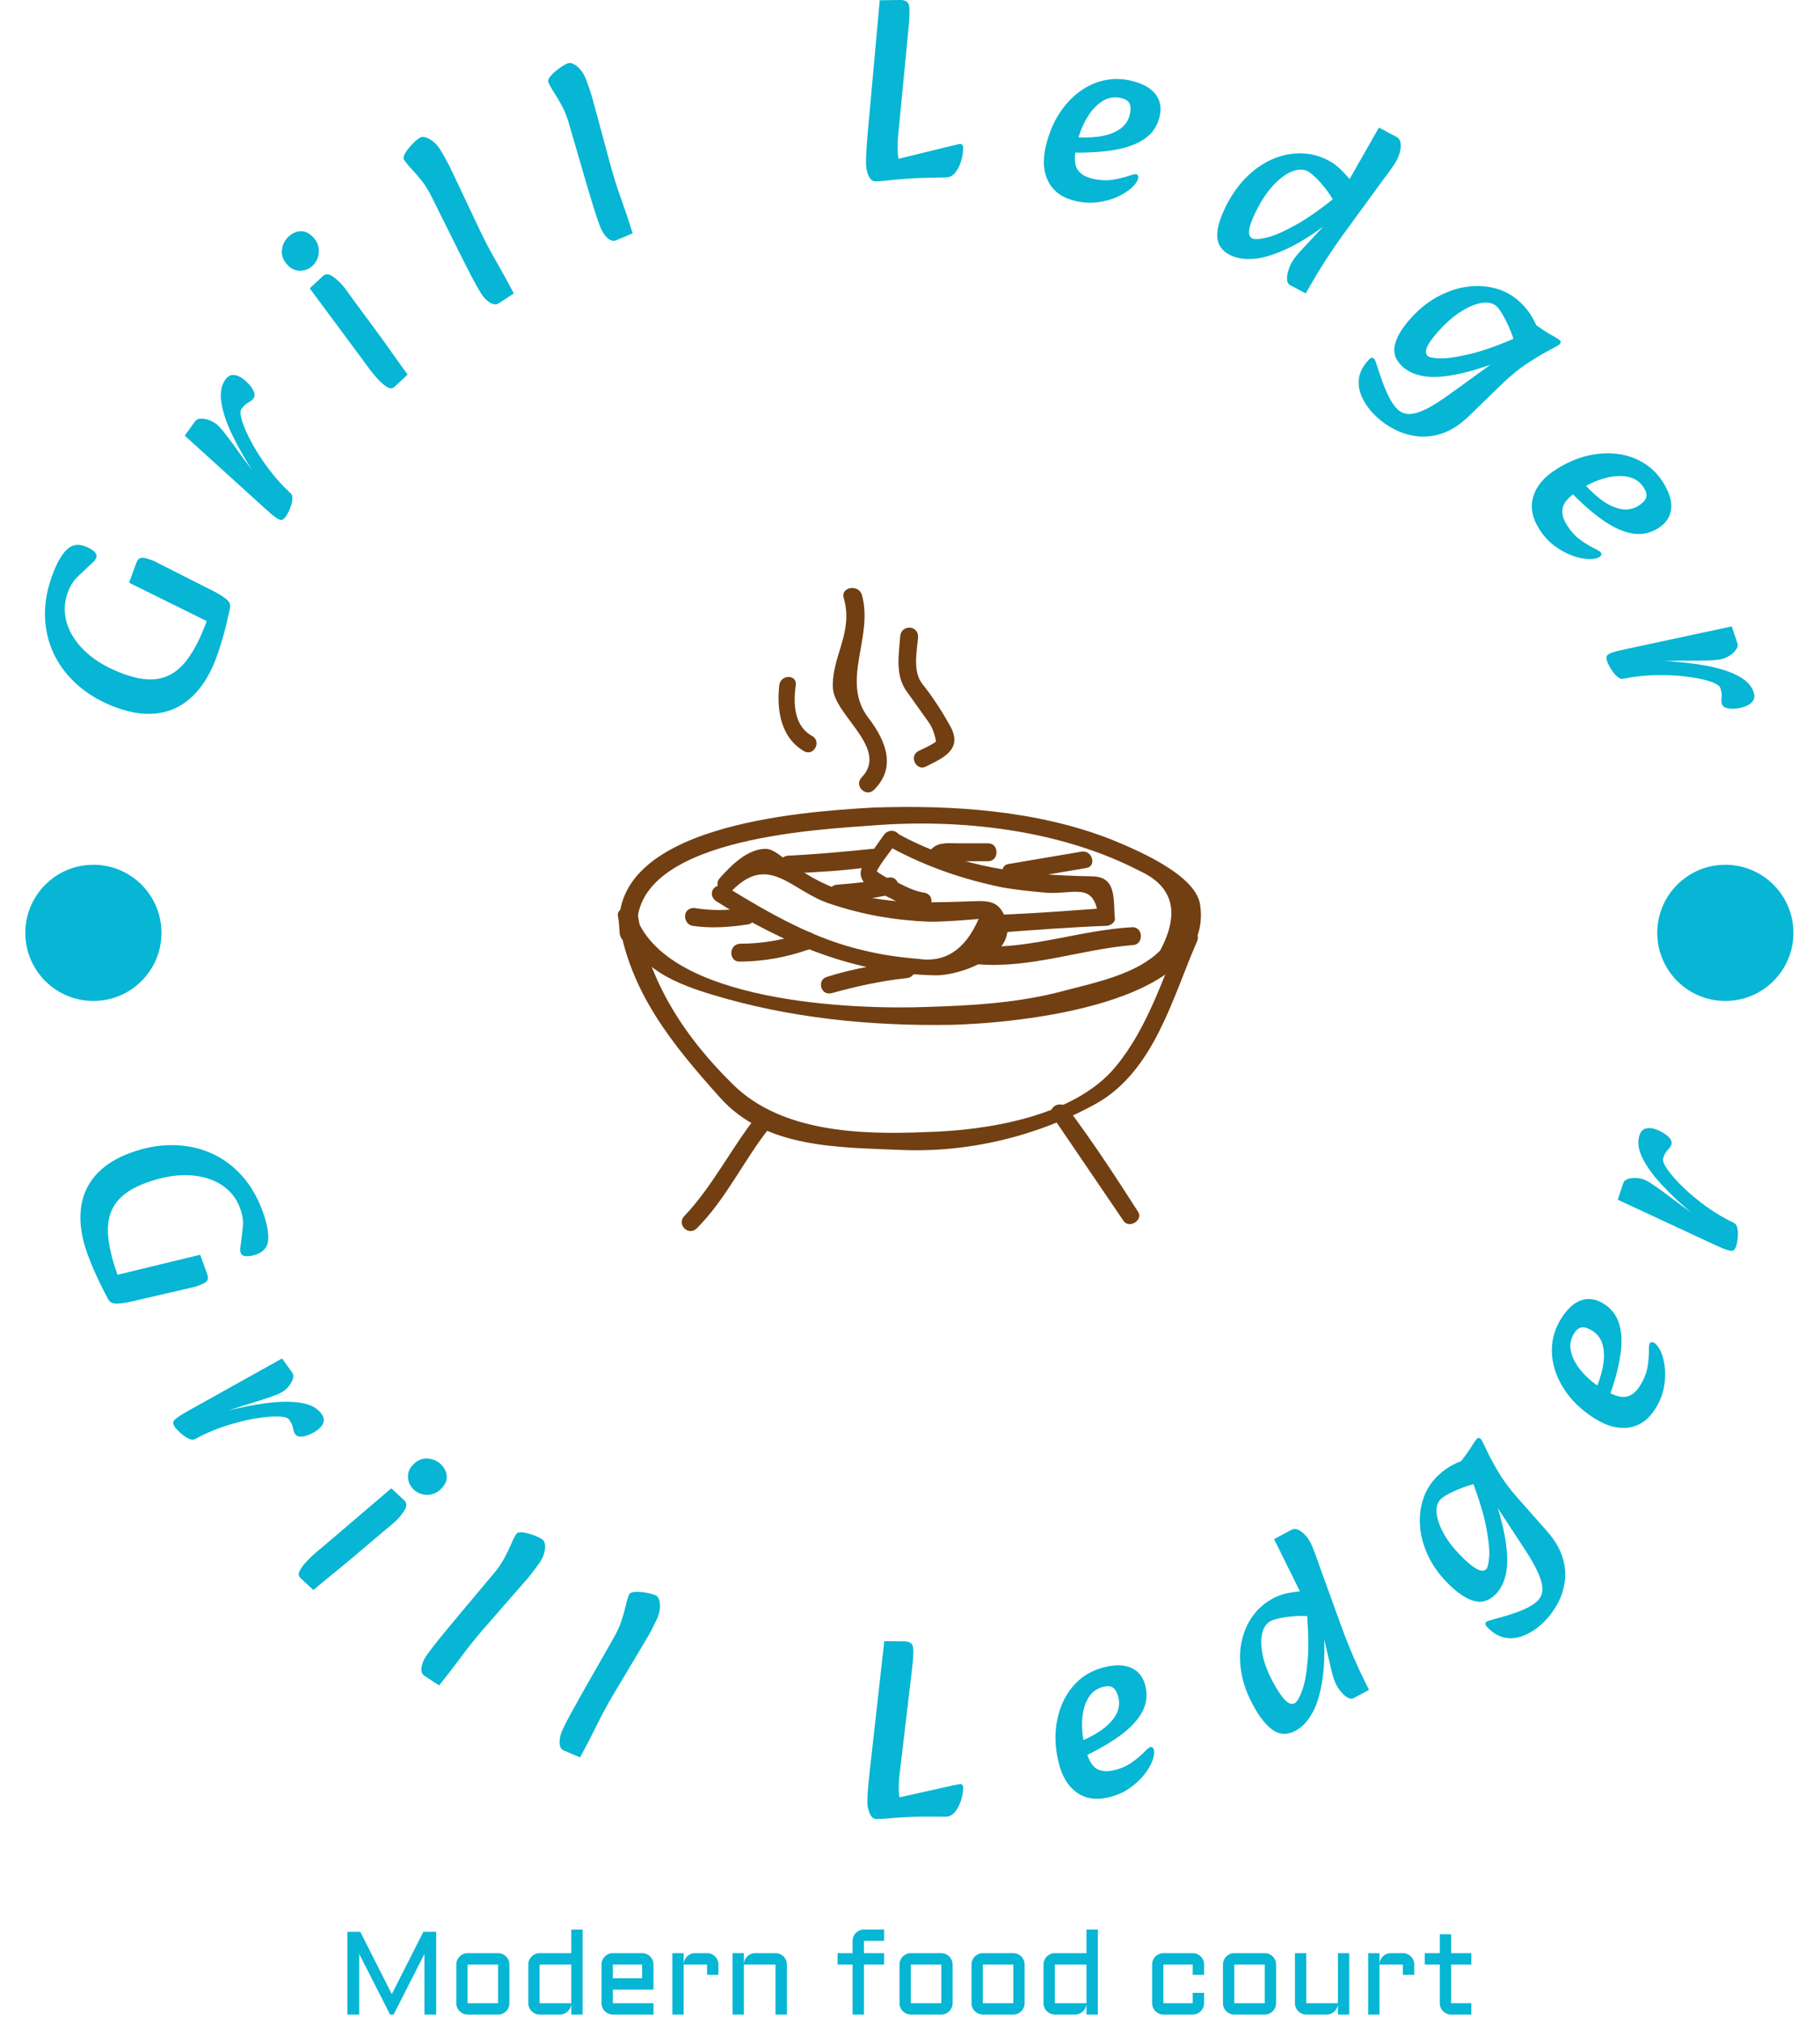 <svg xmlns="http://www.w3.org/2000/svg" version="1.1" xmlns:xlink="http://www.w3.org/1999/xlink" xmlns:svgjs="http://svgjs.dev/svgjs" width="1500" height="1666" viewBox="0 0 1500 1666"><g transform="matrix(1,0,0,1,-0.526,-2.965)"><svg viewBox="0 0 253 281" data-background-color="#ffffff" preserveAspectRatio="xMidYMid meet" height="1666" width="1500" xmlns="http://www.w3.org/2000/svg" xmlns:xlink="http://www.w3.org/1999/xlink"><g id="tight-bounds" transform="matrix(1,0,0,1,0.089,0.5)"><svg viewBox="0 0 252.822 280" height="280" width="252.822"><g><svg viewBox="0 0 278.27 308.183" height="280" width="252.822"><g><svg viewBox="0 0 278.27 308.183" height="308.183" width="278.27"><g id="textblocktransform"><svg viewBox="0 0 278.27 308.183" height="308.183" width="278.27" id="textblock"><g><svg viewBox="0 0 278.27 278.27" height="278.27" width="278.27"><g transform="matrix(1,0,0,1,94.524,89.943)"><svg viewBox="0 0 89.222 98.383" height="98.383" width="89.222"><g id="icon-0"><svg xmlns="http://www.w3.org/2000/svg" xmlns:xlink="http://www.w3.org/1999/xlink" version="1.1" x="0" y="0" viewBox="2.755 0.629 42.414 46.768" enable-background="new 0 0 48 48" xml:space="preserve" height="98.383" width="89.222" class="icon-jxe-0" data-fill-palette-color="accent" id="jxe-0"><g fill="#713f12" data-fill-palette-color="accent"><g fill="#713f12" data-fill-palette-color="accent"><g fill="#713f12" data-fill-palette-color="accent"><path fill="#713f12" d="M4.2 25.8C3.3 18.8 17.4 18.2 21.3 17.9 27.7 17.4 34.9 18.2 40.7 21.2 43.1 22.3 43.7 24.2 42.2 27 40.5 28.7 37.6 29.3 35.3 29.9 32 30.8 28.6 31 25.2 31.1 19.9 31.3 6.1 30.8 4 24.3 3.8 23.5 2.5 23.9 2.8 24.6 3.9 28 6.3 29.2 9.6 30.2 15.2 31.9 21.1 32.5 27 32.4 31.5 32.3 46.3 31 45.1 23.6 44.7 21.4 40.3 19.6 38.6 18.9 33.2 16.8 27.1 16.4 21.3 16.6 16 16.9 1.9 17.9 2.9 25.8 3 26.6 4.3 26.6 4.2 25.8" data-fill-palette-color="accent"></path></g></g><g fill="#713f12" data-fill-palette-color="accent"><g fill="#713f12" data-fill-palette-color="accent"><path fill="#713f12" d="M2.8 24.7C3.6 30 6.7 33.8 10.2 37.7 13.5 41.4 18.8 41.3 23.4 41.5 28.3 41.7 33.3 40.5 37.6 38.1 41.8 35.7 43.1 30.4 44.9 26.3 45.2 25.6 44.1 24.9 43.8 25.7 42.4 29 41.3 32.6 39 35.4 36 39.1 29.5 40.1 25.1 40.2 20.4 40.4 14.7 40.2 11.2 36.8S4.9 29.2 4.2 24.3C3.9 23.5 2.7 23.9 2.8 24.7" data-fill-palette-color="accent"></path></g></g><g fill="#713f12" data-fill-palette-color="accent"><g fill="#713f12" data-fill-palette-color="accent"><path fill="#713f12" d="M34.4 39.1L39.5 46.6C39.9 47.3 41 46.6 40.6 46 39 43.5 37.3 40.9 35.5 38.5 35 37.8 33.9 38.4 34.4 39.1" data-fill-palette-color="accent"></path></g></g><g fill="#713f12" data-fill-palette-color="accent"><g fill="#713f12" data-fill-palette-color="accent"><path fill="#713f12" d="M8.5 47.2C10.6 45.1 11.9 42.3 13.7 40 14.2 39.4 13.3 38.5 12.8 39.1 11 41.4 9.6 44.2 7.6 46.3 7 46.9 7.9 47.8 8.5 47.2" data-fill-palette-color="accent"></path></g></g><g fill="#713f12" data-fill-palette-color="accent"><g fill="#713f12" data-fill-palette-color="accent"><path fill="#713f12" d="M19.2 1.4C19.9 3.9 18.3 5.6 18.4 7.9 18.5 9.9 22.5 12.3 20.5 14.4 19.9 15 20.8 15.9 21.4 15.3 23 13.7 22.3 11.8 21 10.1 18.9 7.4 21.4 4.2 20.5 1.1 20.2 0.3 18.9 0.6 19.2 1.4" data-fill-palette-color="accent"></path></g></g><g fill="#713f12" data-fill-palette-color="accent"><g fill="#713f12" data-fill-palette-color="accent"><path fill="#713f12" d="M23.3 4.1C23.2 5.5 22.9 7 23.8 8.2L25.3 10.3C25.6 10.7 25.8 11.2 25.9 11.8 25.5 12.1 25 12.3 24.6 12.5 23.9 12.9 24.5 14 25.2 13.6 26.4 13 27.8 12.4 27 10.8 26.4 9.7 25.7 8.6 24.9 7.6 24.2 6.7 24.5 5.3 24.6 4.2 24.6 3.3 23.4 3.3 23.3 4.1" data-fill-palette-color="accent"></path></g></g><g fill="#713f12" data-fill-palette-color="accent"><g fill="#713f12" data-fill-palette-color="accent"><path fill="#713f12" d="M14.5 7.7C14.3 9.5 14.6 11.5 16.3 12.5 17 12.9 17.6 11.8 16.9 11.4 15.6 10.7 15.5 9.1 15.7 7.7 15.8 6.9 14.6 6.9 14.5 7.7" data-fill-palette-color="accent"></path></g></g><g fill="#713f12" data-fill-palette-color="accent"><g fill="#713f12" data-fill-palette-color="accent"><path fill="#713f12" d="M9.9 23.4C14.8 26.5 20 28.7 25.9 28.8 27.9 28.8 32.3 27.1 30.8 24.3 30.4 23.5 29.8 23.4 29 23.4 25.7 23.5 22.8 23.7 19.6 22.8 18.1 22.4 16.8 21.7 15.5 20.8 15 20.5 14.2 19.6 13.5 19.6 12.2 19.6 11 20.8 10.2 21.7 9.6 22.3 10.5 23.2 11.1 22.6 13.8 19.9 15.4 22.7 18.2 23.6 20.6 24.4 22.9 24.8 25.4 24.9 26.6 24.9 27.8 24.8 29 24.7 28 27 26.5 27.9 24.6 27.6 23.3 27.5 21.9 27.3 20.7 27 17.1 26.2 13.8 24.3 10.7 22.4 9.8 21.9 9.2 22.9 9.9 23.4" data-fill-palette-color="accent"></path></g></g><g fill="#713f12" data-fill-palette-color="accent"><g fill="#713f12" data-fill-palette-color="accent"><path fill="#713f12" d="M22.1 18.6C21.6 19.3 21.1 20 20.6 20.8 20.3 21.3 20.4 21.7 20.7 22.1 21.2 22.6 22 22.9 22.6 23.2 23.3 23.6 24 23.8 24.8 24S25.9 23 25.1 22.8C24.4 22.7 23.8 22.4 23.2 22.1 22.9 22 21.6 21.4 21.5 21.1 21.5 21.3 21.5 21.4 21.4 21.6 21.8 20.7 22.5 19.9 23 19.2 23.7 18.5 22.6 17.9 22.1 18.6" data-fill-palette-color="accent"></path></g></g><g fill="#713f12" data-fill-palette-color="accent"><g fill="#713f12" data-fill-palette-color="accent"><path fill="#713f12" d="M22.6 19.5C25.2 20.9 27.8 21.8 30.7 22.4 31.8 22.6 32.9 22.7 34 22.8 36 22.9 37.4 22 37.7 24.5L38.3 23.9C35.7 24.1 33 24.3 30.4 24.4 29.6 24.5 29.6 25.7 30.4 25.7 33 25.5 35.7 25.3 38.3 25.2 38.6 25.2 39 24.9 38.9 24.6 38.8 23.1 39 21.6 37.2 21.6 32.1 21.5 27.8 21 23.3 18.6 22.5 18 21.9 19.1 22.6 19.5" data-fill-palette-color="accent"></path></g></g><g fill="#713f12" data-fill-palette-color="accent"><g fill="#713f12" data-fill-palette-color="accent"><path fill="#713f12" d="M18.3 30.1C20.1 29.6 21.9 29.2 23.8 29 24.6 28.9 24.6 27.6 23.8 27.7 21.8 28 19.9 28.3 18 28.9 17.2 29.1 17.5 30.3 18.3 30.1" data-fill-palette-color="accent"></path></g></g><g fill="#713f12" data-fill-palette-color="accent"><g fill="#713f12" data-fill-palette-color="accent"><path fill="#713f12" d="M11.6 27.8C13.3 27.8 15 27.5 16.7 26.9 17.5 26.6 17.1 25.4 16.4 25.7 14.9 26.2 13.3 26.5 11.7 26.5 10.8 26.5 10.8 27.8 11.6 27.8" data-fill-palette-color="accent"></path></g></g><g fill="#713f12" data-fill-palette-color="accent"><g fill="#713f12" data-fill-palette-color="accent"><path fill="#713f12" d="M8.2 25.2C9.5 25.4 10.9 25.3 12.2 25.1 13 25 12.7 23.8 11.9 23.9 10.7 24.1 9.5 24.1 8.3 23.9 7.4 23.9 7.5 25.1 8.2 25.2" data-fill-palette-color="accent"></path></g></g><g fill="#713f12" data-fill-palette-color="accent"><g fill="#713f12" data-fill-palette-color="accent"><path fill="#713f12" d="M29 28C32.8 28.3 36.5 26.9 40.2 26.6 41 26.6 41 25.3 40.2 25.3 36.4 25.5 32.8 26.9 29 26.7 28.2 26.7 28.2 27.9 29 28" data-fill-palette-color="accent"></path></g></g><g fill="#713f12" data-fill-palette-color="accent"><g fill="#713f12" data-fill-palette-color="accent"><path fill="#713f12" d="M18.7 23.4C20 23.4 21.4 23.2 22.7 22.9 23.5 22.7 23.2 21.5 22.4 21.7 21.2 22 20 22.1 18.8 22.2 17.9 22.2 17.9 23.4 18.7 23.4" data-fill-palette-color="accent"></path></g></g><g fill="#713f12" data-fill-palette-color="accent"><g fill="#713f12" data-fill-palette-color="accent"><path fill="#713f12" d="M15.1 21.4C17.2 21.3 19.2 21.2 21.3 20.9 22.1 20.8 22.1 19.6 21.3 19.6 19.3 19.8 17.2 20 15.1 20.1 14.3 20.2 14.3 21.4 15.1 21.4" data-fill-palette-color="accent"></path></g></g><g fill="#713f12" data-fill-palette-color="accent"><g fill="#713f12" data-fill-palette-color="accent"><path fill="#713f12" d="M31.5 21.9C33.3 21.6 35 21.3 36.8 21 37.6 20.9 37.3 19.7 36.5 19.8 34.7 20.1 33 20.4 31.2 20.7 30.4 20.8 30.7 22 31.5 21.9" data-fill-palette-color="accent"></path></g></g><g fill="#713f12" data-fill-palette-color="accent"><g fill="#713f12" data-fill-palette-color="accent"><path fill="#713f12" d="M26.2 20.7C26.6 20.4 27.2 20.5 27.7 20.5H29.7C30.5 20.5 30.5 19.2 29.7 19.2H27.5C26.9 19.2 26.2 19.1 25.7 19.5 24.9 20.1 25.6 21.1 26.2 20.7" data-fill-palette-color="accent"></path></g></g></g></svg></g></svg></g><g id="text-0"><path d="M33.128 100.516v0c-0.893 2.455-2.072 4.409-3.535 5.864-1.457 1.457-3.18 2.354-5.17 2.691-1.981 0.333-4.174 0.062-6.579-0.813v0c-2.211-0.805-4.116-1.887-5.715-3.247-1.605-1.362-2.856-2.928-3.754-4.698-0.896-1.776-1.39-3.703-1.482-5.781-0.095-2.072 0.265-4.225 1.079-6.461v0c0.652-1.793 1.37-3.094 2.153-3.906 0.783-0.811 1.725-1.017 2.824-0.617v0c0.593 0.216 1.068 0.477 1.423 0.784 0.359 0.315 0.477 0.644 0.352 0.987v0c-0.089 0.244-0.254 0.474-0.495 0.69-0.25 0.22-0.522 0.471-0.816 0.753v0c-0.513 0.478-1.061 1-1.642 1.567-0.581 0.567-1.055 1.353-1.42 2.358v0c-0.573 1.574-0.603 3.154-0.092 4.741 0.506 1.584 1.494 3.048 2.965 4.39 1.471 1.342 3.384 2.441 5.738 3.298v0c2.186 0.796 4.053 1.012 5.6 0.648 1.555-0.368 2.893-1.292 4.012-2.773 1.125-1.479 2.144-3.471 3.055-5.976v0l-11.878-5.872 1.07-2.942c0.18-0.493 0.416-0.775 0.711-0.844 0.29-0.078 0.766 0.003 1.428 0.244v0c0.15 0.055 0.297 0.108 0.441 0.16 0.15 0.055 0.295 0.122 0.436 0.201v0l9.074 4.597c0.676 0.359 1.252 0.728 1.73 1.107 0.469 0.383 0.652 0.832 0.55 1.346v0c-0.291 1.401-0.606 2.725-0.948 3.973-0.343 1.254-0.715 2.431-1.115 3.531z" fill="#06b6d4" data-fill-palette-color="primary"></path><path d="M44.466 75.456v0l-5.36-2.691c-1.466-2.252-2.654-4.323-3.561-6.213-0.908-1.89-1.467-3.559-1.679-5.005-0.221-1.445-0.019-2.602 0.607-3.47v0c0.35-0.485 0.754-0.723 1.212-0.712 0.463 0.006 0.929 0.177 1.398 0.515v0c0.421 0.303 0.793 0.645 1.117 1.025 0.324 0.381 0.548 0.751 0.674 1.112 0.125 0.361 0.095 0.67-0.091 0.929v0c-0.167 0.232-0.426 0.438-0.778 0.62-0.357 0.177-0.71 0.508-1.06 0.994v0c-0.229 0.318-0.191 0.96 0.114 1.924 0.309 0.959 0.821 2.09 1.537 3.392 0.718 1.312 1.584 2.635 2.597 3.97 1.014 1.344 2.105 2.548 3.273 3.61zM43.749 78.994v0c-0.202 0.28-0.4 0.453-0.594 0.519-0.193 0.074-0.495-0.029-0.908-0.31-0.412-0.28-1.025-0.795-1.837-1.544v0l-12.143-11.015 1.603-2.225c0.229-0.318 0.667-0.437 1.313-0.357 0.646 0.08 1.266 0.334 1.859 0.761v0c0.28 0.202 0.656 0.591 1.126 1.167 0.466 0.581 0.947 1.21 1.443 1.887 0.49 0.673 0.919 1.272 1.285 1.798v0l2.011 2.701 0.651-1.313 4.908 4.393c0.195 0.173 0.285 0.435 0.27 0.785-0.005 0.348-0.07 0.711-0.194 1.089-0.13 0.373-0.272 0.713-0.427 1.019-0.155 0.306-0.277 0.521-0.366 0.645z" fill="#06b6d4" data-fill-palette-color="primary"></path><path d="M62.365 57.301l-2.005 1.87c-0.326 0.304-0.709 0.312-1.151 0.024-0.442-0.279-0.851-0.62-1.227-1.023v0c-0.639-0.685-1.175-1.327-1.605-1.925-0.431-0.598-0.914-1.257-1.449-1.975v0l-7.542-10.158 2.004-1.87c0.379-0.354 0.822-0.376 1.329-0.067 0.507 0.309 1.009 0.731 1.508 1.265v0c0.254 0.272 0.498 0.572 0.731 0.9 0.238 0.333 0.603 0.841 1.097 1.526v0l3.821 5.176c0.808 1.1 1.475 2.028 1.998 2.785 0.533 0.757 0.993 1.4 1.38 1.931 0.386 0.531 0.756 1.044 1.111 1.541zM47.808 40.665v0c-0.535 0.499-1.169 0.75-1.902 0.753-0.729-0.002-1.37-0.299-1.923-0.892v0c-0.658-0.705-0.942-1.467-0.853-2.287 0.094-0.815 0.437-1.499 1.031-2.052v0c0.554-0.517 1.17-0.787 1.848-0.811 0.678-0.024 1.319 0.288 1.921 0.934v0c0.608 0.651 0.89 1.397 0.847 2.237-0.034 0.841-0.357 1.547-0.969 2.118z" fill="#06b6d4" data-fill-palette-color="primary"></path><path d="M78.612 44.893l-2.295 1.501c-0.389 0.255-0.852 0.216-1.387-0.117-0.533-0.342-0.997-0.837-1.389-1.486v0c-0.462-0.754-0.976-1.681-1.544-2.779-0.562-1.102-1.117-2.192-1.664-3.272v0l-4.142-8.334c-0.516-1.068-1.054-1.963-1.613-2.686-0.569-0.724-1.102-1.344-1.599-1.861-0.491-0.52-0.874-0.989-1.147-1.406v0c-0.156-0.239-0.106-0.574 0.153-1.005 0.26-0.44 0.602-0.882 1.026-1.327 0.426-0.453 0.814-0.795 1.165-1.024v0c0.367-0.24 0.87-0.188 1.508 0.157 0.637 0.354 1.182 0.879 1.638 1.573v0c0.102 0.156 0.36 0.599 0.774 1.329 0.41 0.724 0.842 1.578 1.294 2.561v0l3.891 8.224c0.807 1.72 1.68 3.388 2.619 5.006 0.934 1.621 1.837 3.27 2.712 4.946z" fill="#06b6d4" data-fill-palette-color="primary"></path><path d="M96.801 35.688l-2.524 1.07c-0.428 0.182-0.876 0.061-1.344-0.361-0.464-0.431-0.832-1.001-1.104-1.709v0c-0.321-0.824-0.663-1.827-1.027-3.008-0.358-1.184-0.71-2.356-1.058-3.515v0l-2.599-8.936c-0.319-1.143-0.689-2.119-1.113-2.929-0.432-0.813-0.846-1.518-1.243-2.115-0.391-0.599-0.684-1.128-0.879-1.587v0c-0.112-0.263-0.002-0.584 0.328-0.963 0.334-0.387 0.749-0.762 1.245-1.124 0.5-0.371 0.942-0.638 1.328-0.801v0c0.404-0.171 0.889-0.031 1.457 0.422 0.564 0.461 1.008 1.074 1.332 1.839v0c0.073 0.171 0.248 0.653 0.526 1.444 0.275 0.786 0.549 1.702 0.82 2.75v0l2.372 8.784c0.49 1.835 1.053 3.632 1.691 5.391 0.631 1.761 1.229 3.544 1.792 5.347z" fill="#06b6d4" data-fill-palette-color="primary"></path><path d="M133.982 27.743v0c-0.465 0.005-0.828-0.276-1.087-0.845-0.253-0.575-0.383-1.215-0.391-1.919v0c-0.012-1.017 0.085-2.676 0.29-4.979v0l1.808-19.963 3.13-0.037c0.837-0.01 1.3 0.317 1.388 0.981 0.081 0.664 0.041 1.794-0.119 3.391v0l-1.609 16.63c-0.047 0.552-0.067 1.101-0.06 1.646 0.007 0.552 0.053 1.099 0.139 1.644v0l8.401-2.054c0.285-0.057 0.507-0.106 0.666-0.147 0.152-0.042 0.268-0.063 0.349-0.064v0c0.312-0.004 0.471 0.177 0.475 0.543v0c0.008 0.651-0.094 1.334-0.305 2.047-0.211 0.707-0.51 1.302-0.897 1.786-0.386 0.49-0.869 0.738-1.446 0.745v0l-1.177 0.014c-1.954 0.023-3.552 0.082-4.794 0.176-1.242 0.094-2.228 0.183-2.958 0.264-0.73 0.088-1.331 0.135-1.803 0.141z" fill="#06b6d4" data-fill-palette-color="primary"></path><path d="M164.512 30.735v0c-1.954-0.461-3.318-1.435-4.094-2.923-0.777-1.481-0.911-3.302-0.401-5.462v0c0.426-1.805 1.068-3.398 1.927-4.78 0.865-1.38 1.886-2.522 3.063-3.426 1.183-0.902 2.46-1.512 3.833-1.83 1.379-0.316 2.793-0.304 4.242 0.038v0c1.727 0.408 2.963 1.089 3.707 2.043 0.74 0.946 0.947 2.108 0.622 3.486v0c-0.33 1.397-1.08 2.507-2.251 3.331-1.177 0.822-2.723 1.396-4.637 1.722-1.914 0.327-4.141 0.46-6.682 0.4v0l0.046-2.406c1.446 0.15 2.803 0.146 4.07-0.013 1.272-0.151 2.349-0.504 3.231-1.061 0.883-0.557 1.441-1.333 1.677-2.329v0c0.162-0.686 0.152-1.238-0.029-1.656-0.181-0.418-0.618-0.709-1.31-0.873v0c-1.041-0.246-2.015-0.073-2.92 0.52-0.905 0.592-1.686 1.456-2.343 2.592-0.656 1.129-1.146 2.379-1.469 3.751v0c-0.438 1.857-0.444 3.167-0.016 3.93 0.423 0.755 1.194 1.265 2.313 1.529v0c1.171 0.276 2.236 0.333 3.197 0.171 0.967-0.161 1.815-0.371 2.545-0.629v0c0.238-0.081 0.439-0.139 0.605-0.175 0.174-0.041 0.312-0.049 0.415-0.024v0c0.123 0.029 0.211 0.104 0.264 0.226 0.055 0.115 0.067 0.238 0.037 0.367v0c-0.108 0.459-0.438 0.945-0.99 1.457-0.551 0.512-1.271 0.974-2.16 1.385-0.888 0.405-1.886 0.685-2.995 0.84-1.109 0.155-2.274 0.088-3.497-0.201z" fill="#06b6d4" data-fill-palette-color="primary"></path><path d="M188.108 38.963v0c-1.245-0.66-1.868-1.642-1.868-2.944-0.007-1.305 0.51-2.939 1.55-4.9v0c0.894-1.685 1.953-3.106 3.176-4.262 1.214-1.154 2.523-2.017 3.925-2.59 1.397-0.576 2.811-0.845 4.243-0.807 1.429 0.029 2.802 0.392 4.117 1.09v0c0.81 0.43 1.54 0.99 2.19 1.68 0.658 0.688 1.202 1.323 1.63 1.904v0l-2.908 2.802c-0.401-0.747-0.863-1.451-1.385-2.112-0.516-0.658-1.017-1.217-1.503-1.678-0.476-0.463-0.864-0.775-1.164-0.933v0c-0.669-0.355-1.448-0.362-2.336-0.021-0.894 0.338-1.806 0.979-2.736 1.923-0.93 0.944-1.779 2.141-2.549 3.591v0c-0.71 1.339-1.15 2.407-1.318 3.206-0.174 0.796-0.041 1.31 0.4 1.544v0c0.37 0.196 1.12 0.158 2.251-0.115 1.136-0.27 2.64-0.928 4.512-1.974 1.872-1.046 4.094-2.632 6.667-4.758v0l-0.632 3.616c-2.689 2.117-5.066 3.677-7.133 4.679-2.073 0.999-3.857 1.561-5.353 1.686-1.502 0.121-2.76-0.088-3.776-0.627zM199.784 44.888l-2.422-1.285c-0.258-0.137-0.402-0.398-0.432-0.782-0.029-0.384 0.02-0.81 0.147-1.277 0.124-0.461 0.278-0.864 0.462-1.211v0c0.308-0.581 0.754-1.187 1.338-1.818 0.592-0.634 1.339-1.438 2.239-2.412v0l2.07-2.22-0.415-1.643 2.308-3.436 0.798-0.333 5.101-8.953 2.703 1.435c0.346 0.184 0.549 0.483 0.607 0.898 0.058 0.415 0.033 0.853-0.076 1.314-0.109 0.461-0.262 0.877-0.458 1.246v0c-0.121 0.229-0.27 0.481-0.447 0.757-0.176 0.275-0.432 0.644-0.767 1.105-0.332 0.456-0.798 1.085-1.397 1.888v0l-5.37 7.354c-0.747 1.026-1.485 2.083-2.213 3.171-0.731 1.094-1.413 2.166-2.045 3.216-0.629 1.058-1.206 2.054-1.731 2.986z" fill="#06b6d4" data-fill-palette-color="primary"></path><path d="M210.562 63.717v0c-0.905-0.862-1.599-1.785-2.084-2.771-0.489-0.989-0.678-1.986-0.566-2.99 0.117-1.009 0.626-1.987 1.529-2.935v0c0.303-0.318 0.557-0.378 0.765-0.181v0c0.096 0.092 0.185 0.245 0.265 0.459 0.076 0.219 0.175 0.515 0.296 0.888v0c0.158 0.509 0.386 1.185 0.684 2.029 0.298 0.844 0.652 1.677 1.062 2.498 0.405 0.818 0.846 1.453 1.323 1.908v0c0.298 0.284 0.649 0.49 1.052 0.616 0.398 0.131 0.901 0.133 1.509 0.005 0.608-0.118 1.356-0.416 2.242-0.893 0.882-0.473 1.958-1.169 3.228-2.088v0l8.746-6.334 0.134-1.167 3.488-3.603c1.355 0.997 2.377 1.682 3.068 2.055 0.695 0.369 1.146 0.651 1.353 0.849v0c0.193 0.183 0.179 0.391-0.041 0.621v0c-0.087 0.091-0.583 0.376-1.489 0.854-0.905 0.469-2.013 1.125-3.323 1.971-1.31 0.845-2.64 1.923-3.99 3.235v0l-5.064 4.911c-1.318 1.268-2.642 2.137-3.97 2.607-1.324 0.465-2.62 0.625-3.888 0.482-1.273-0.148-2.447-0.5-3.524-1.057-1.071-0.552-2.006-1.209-2.805-1.969zM214.507 56.005v0c-1.059-1.009-1.406-2.157-1.042-3.445 0.363-1.297 1.283-2.72 2.759-4.269v0c1.247-1.309 2.604-2.334 4.072-3.075 1.467-0.75 2.944-1.212 4.43-1.384 1.481-0.177 2.906-0.064 4.275 0.34 1.368 0.395 2.572 1.087 3.611 2.077v0c0.813 0.775 1.451 1.594 1.915 2.457 0.463 0.854 0.824 1.621 1.085 2.301v0l-3.663 2.198c-0.185-0.828-0.459-1.686-0.824-2.575-0.365-0.889-0.741-1.67-1.129-2.342-0.383-0.677-0.707-1.142-0.971-1.394v0c-0.529-0.504-1.258-0.693-2.186-0.568-0.933 0.121-1.946 0.51-3.039 1.167-1.094 0.657-2.163 1.533-3.209 2.631v0c-1.041 1.092-1.75 2.001-2.127 2.724-0.382 0.719-0.393 1.251-0.031 1.595v0c0.245 0.234 0.909 0.361 1.99 0.381 1.082 0.021 2.632-0.214 4.652-0.705 2.014-0.496 4.549-1.417 7.605-2.766v0l-1.613 3.283c-3.18 1.295-5.855 2.161-8.025 2.6-2.166 0.443-3.926 0.542-5.282 0.297-1.355-0.244-2.439-0.754-3.253-1.528z" fill="#06b6d4" data-fill-palette-color="primary"></path><path d="M235.463 80.864v0c-1.062-1.703-1.344-3.356-0.848-4.958 0.491-1.599 1.679-2.985 3.563-4.16v0c1.574-0.981 3.152-1.66 4.735-2.036 1.586-0.37 3.115-0.462 4.587-0.274 1.475 0.193 2.812 0.659 4.01 1.4 1.202 0.747 2.197 1.752 2.984 3.015v0c0.939 1.506 1.336 2.86 1.193 4.062-0.142 1.193-0.813 2.163-2.014 2.913v0c-1.218 0.76-2.533 1.019-3.944 0.778-1.414-0.246-2.916-0.927-4.505-2.044-1.589-1.116-3.264-2.59-5.025-4.422v0l1.728-1.676c0.921 1.125 1.887 2.078 2.898 2.858 1.009 0.789 2.022 1.297 3.041 1.523 1.019 0.227 1.962 0.069 2.83-0.472v0c0.598-0.373 0.98-0.771 1.146-1.196 0.166-0.425 0.061-0.939-0.315-1.543v0c-0.566-0.908-1.379-1.471-2.438-1.687-1.059-0.217-2.222-0.154-3.489 0.189-1.261 0.34-2.489 0.882-3.685 1.628v0c-1.619 1.009-2.545 1.935-2.779 2.778-0.232 0.834-0.044 1.739 0.564 2.715v0c0.636 1.021 1.353 1.812 2.149 2.373 0.8 0.567 1.55 1.016 2.249 1.347v0c0.225 0.11 0.409 0.211 0.553 0.301 0.152 0.093 0.256 0.185 0.312 0.275v0c0.067 0.107 0.076 0.223 0.028 0.347-0.042 0.12-0.12 0.216-0.232 0.286v0c-0.4 0.25-0.977 0.362-1.729 0.338-0.752-0.025-1.588-0.204-2.509-0.539-0.916-0.338-1.821-0.842-2.717-1.513-0.896-0.671-1.676-1.54-2.341-2.606z" fill="#06b6d4" data-fill-palette-color="primary"></path><path d="M248.358 103.839v0l5.313-2.783c2.684 0.123 5.059 0.367 7.123 0.733 2.065 0.366 3.746 0.885 5.045 1.556 1.302 0.664 2.124 1.503 2.464 2.518v0c0.19 0.567 0.147 1.034-0.129 1.4-0.275 0.373-0.686 0.651-1.235 0.835v0c-0.491 0.165-0.986 0.268-1.484 0.308-0.498 0.041-0.93 0.007-1.296-0.101-0.366-0.109-0.6-0.314-0.701-0.616v0c-0.091-0.271-0.107-0.602-0.05-0.993 0.064-0.393 0.001-0.873-0.189-1.441v0c-0.125-0.372-0.668-0.715-1.628-1.031-0.959-0.309-2.177-0.553-3.653-0.73-1.484-0.182-3.064-0.251-4.739-0.208-1.684 0.039-3.297 0.223-4.842 0.553zM245.902 101.192v0c-0.11-0.328-0.135-0.589-0.074-0.785 0.052-0.2 0.312-0.385 0.781-0.556 0.468-0.171 1.244-0.368 2.325-0.591v0l16.032-3.435 0.872 2.599c0.125 0.372-0.034 0.797-0.477 1.275-0.443 0.478-1.01 0.833-1.703 1.066v0c-0.328 0.11-0.862 0.188-1.604 0.233-0.744 0.039-1.535 0.063-2.374 0.071-0.832 0.006-1.569 0.004-2.21-0.005v0l-3.367 0.058 0.686 1.294-6.432 1.423c-0.254 0.057-0.519-0.022-0.794-0.238-0.28-0.207-0.537-0.472-0.771-0.793-0.228-0.323-0.421-0.637-0.579-0.942-0.158-0.304-0.262-0.529-0.311-0.674z" fill="#06b6d4" data-fill-palette-color="primary"></path><path d="M13.376 191.802v0c-0.874-2.412-1.217-4.628-1.028-6.647 0.182-2.017 0.915-3.778 2.201-5.282 1.286-1.505 3.11-2.685 5.472-3.541v0c2.175-0.788 4.294-1.173 6.357-1.156 2.069 0.014 4 0.407 5.792 1.178 1.799 0.77 3.385 1.909 4.759 3.42 1.38 1.508 2.467 3.358 3.262 5.552v0c0.638 1.762 0.921 3.197 0.848 4.305-0.081 1.104-0.665 1.853-1.752 2.246v0c-0.581 0.21-1.103 0.311-1.566 0.302-0.469-0.007-0.765-0.179-0.887-0.516v0c-0.088-0.244-0.108-0.523-0.059-0.837 0.046-0.321 0.096-0.682 0.148-1.083v0c0.079-0.679 0.159-1.415 0.24-2.207 0.078-0.799-0.061-1.692-0.419-2.68v0c-0.559-1.544-1.528-2.755-2.907-3.634-1.385-0.877-3.054-1.358-5.007-1.442-1.96-0.082-4.096 0.296-6.408 1.133v0c-2.15 0.779-3.694 1.794-4.633 3.046-0.937 1.258-1.362 2.798-1.276 4.618 0.089 1.827 0.579 3.972 1.471 6.434v0l12.644-3.062 1.049 2.896c0.174 0.481 0.177 0.841 0.009 1.079-0.175 0.24-0.587 0.478-1.237 0.713v0c-0.144 0.052-0.291 0.105-0.44 0.159-0.144 0.052-0.292 0.092-0.445 0.119v0l-9.744 2.256c-0.734 0.16-1.399 0.245-1.996 0.257-0.597 0.011-1.02-0.21-1.269-0.665v0c-0.667-1.236-1.263-2.434-1.79-3.593-0.532-1.157-0.995-2.28-1.389-3.368z" fill="#06b6d4" data-fill-palette-color="primary"></path><path d="M29.867 220.132v0l4.185-4.139c2.558-0.664 4.86-1.12 6.906-1.368 2.043-0.254 3.772-0.254 5.188-0.001 1.412 0.247 2.426 0.801 3.041 1.659v0c0.345 0.481 0.439 0.932 0.284 1.355-0.152 0.428-0.457 0.806-0.916 1.135v0c-0.421 0.302-0.859 0.542-1.312 0.719-0.455 0.187-0.87 0.28-1.247 0.28-0.376 0-0.653-0.125-0.831-0.373v0c-0.163-0.227-0.274-0.536-0.333-0.926-0.055-0.385-0.255-0.819-0.6-1.3v0c-0.225-0.313-0.831-0.475-1.821-0.486-0.993-0.016-2.211 0.104-3.653 0.361-1.439 0.263-2.942 0.653-4.509 1.171-1.568 0.527-3.029 1.165-4.382 1.913zM26.788 218.352v0c-0.194-0.27-0.293-0.506-0.297-0.706 0-0.205 0.194-0.454 0.58-0.747 0.387-0.293 1.057-0.704 2.011-1.233v0l14.072-7.852 1.568 2.188c0.225 0.313 0.198 0.762-0.079 1.344-0.281 0.578-0.713 1.075-1.297 1.494v0c-0.27 0.194-0.748 0.417-1.432 0.671-0.685 0.254-1.422 0.504-2.21 0.75-0.785 0.252-1.477 0.466-2.079 0.643v0l-3.147 1.016 1.017 1.026-5.628 3.186c-0.226 0.129-0.501 0.134-0.824 0.015-0.319-0.115-0.633-0.29-0.942-0.528-0.314-0.233-0.587-0.471-0.818-0.713-0.241-0.245-0.406-0.429-0.495-0.554z" fill="#06b6d4" data-fill-palette-color="primary"></path><path d="M47.939 243.243l-1.965-1.84c-0.32-0.3-0.354-0.677-0.101-1.132 0.244-0.455 0.549-0.879 0.917-1.272v0c0.631-0.675 1.226-1.242 1.785-1.702 0.554-0.465 1.169-0.981 1.846-1.55v0l9.453-8.071 1.965 1.839c0.374 0.35 0.426 0.785 0.156 1.307-0.274 0.517-0.657 1.037-1.147 1.562v0c-0.245 0.262-0.524 0.52-0.835 0.775-0.311 0.255-0.783 0.647-1.414 1.175v0l-4.824 4.089c-1.025 0.862-1.892 1.579-2.602 2.152-0.705 0.569-1.305 1.059-1.8 1.471-0.494 0.421-0.972 0.82-1.434 1.197zM63.294 227.859v0c-0.529-0.495-0.819-1.099-0.871-1.812-0.052-0.713 0.195-1.361 0.74-1.943v0c0.649-0.694 1.379-1.021 2.189-0.983 0.805 0.035 1.499 0.324 2.081 0.87v0c0.543 0.509 0.85 1.091 0.919 1.747 0.069 0.665-0.194 1.316-0.789 1.952v0c-0.6 0.641-1.313 0.97-2.14 0.987-0.822 0.013-1.532-0.26-2.129-0.818z" fill="#06b6d4" data-fill-palette-color="primary"></path><path d="M67.186 257.833l-2.252-1.474c-0.389-0.255-0.535-0.688-0.437-1.299 0.093-0.615 0.354-1.226 0.784-1.835v0c0.499-0.714 1.133-1.542 1.901-2.485 0.765-0.937 1.527-1.865 2.286-2.781v0l5.876-7.01c0.761-0.884 1.354-1.723 1.779-2.517 0.434-0.796 0.787-1.518 1.06-2.166 0.267-0.651 0.536-1.182 0.806-1.594v0c0.153-0.234 0.478-0.318 0.976-0.254 0.493 0.06 1.025 0.194 1.596 0.401 0.571 0.207 1.029 0.424 1.375 0.65v0c0.367 0.24 0.518 0.713 0.454 1.417-0.068 0.71-0.327 1.41-0.779 2.1v0c-0.098 0.15-0.394 0.553-0.886 1.208-0.49 0.664-1.09 1.392-1.798 2.183v0l-5.881 6.743c-1.229 1.404-2.388 2.846-3.476 4.327-1.094 1.477-2.222 2.939-3.384 4.386z" fill="#06b6d4" data-fill-palette-color="primary"></path><path d="M88.755 268.841l-2.479-1.049c-0.428-0.181-0.649-0.581-0.661-1.2-0.018-0.621 0.13-1.27 0.444-1.945v0c0.364-0.791 0.84-1.72 1.428-2.784 0.585-1.059 1.17-2.107 1.753-3.145v0l4.532-7.944c0.592-1.005 1.026-1.937 1.302-2.794 0.285-0.861 0.504-1.634 0.658-2.32 0.147-0.688 0.316-1.259 0.508-1.712v0c0.109-0.257 0.414-0.399 0.916-0.425 0.496-0.028 1.043 0.008 1.642 0.111 0.599 0.102 1.088 0.233 1.468 0.394v0c0.404 0.171 0.637 0.609 0.699 1.314 0.06 0.711-0.071 1.446-0.392 2.205v0c-0.07 0.165-0.289 0.614-0.656 1.346-0.364 0.741-0.824 1.564-1.381 2.468v0l-4.584 7.684c-0.959 1.601-1.842 3.226-2.649 4.877-0.813 1.648-1.662 3.288-2.548 4.919z" fill="#06b6d4" data-fill-palette-color="primary"></path><path d="M134.11 278.269v0c-0.459-0.004-0.808-0.29-1.049-0.857-0.241-0.567-0.357-1.197-0.351-1.888v0c0.01-1.004 0.141-2.631 0.396-4.882v0l2.191-19.581 3.08 0.03c0.818 0.008 1.263 0.338 1.337 0.99 0.073 0.659 0.013 1.768-0.181 3.328v0l-1.931 16.313c-0.058 0.538-0.09 1.076-0.095 1.614-0.005 0.538 0.03 1.077 0.104 1.617v0l8.293-1.846c0.286-0.05 0.506-0.092 0.66-0.123 0.153-0.038 0.27-0.057 0.349-0.056v0c0.306 0.003 0.457 0.184 0.454 0.542v0c-0.006 0.645-0.122 1.312-0.348 2.001-0.226 0.689-0.534 1.271-0.924 1.746-0.39 0.468-0.867 0.7-1.433 0.694v0l-1.146-0.011c-1.927-0.018-3.503 0.006-4.727 0.075-1.217 0.061-2.185 0.129-2.903 0.201-0.719 0.066-1.31 0.097-1.776 0.093z" fill="#06b6d4" data-fill-palette-color="primary"></path><path d="M169.617 274.957v0c-1.92 0.458-3.552 0.204-4.896-0.76-1.336-0.959-2.256-2.499-2.762-4.62v0c-0.422-1.772-0.56-3.454-0.413-5.046 0.153-1.594 0.548-3.048 1.184-4.362 0.637-1.313 1.488-2.415 2.554-3.304 1.067-0.883 2.315-1.495 3.744-1.835v0c1.694-0.404 3.077-0.351 4.148 0.159 1.071 0.51 1.767 1.437 2.088 2.782v0c0.328 1.377 0.158 2.685-0.51 3.924-0.668 1.239-1.769 2.424-3.304 3.555-1.541 1.133-3.437 2.234-5.69 3.303v0l-1.021-2.134c1.336-0.503 2.525-1.104 3.567-1.803 1.049-0.701 1.838-1.49 2.367-2.368 0.529-0.878 0.678-1.801 0.447-2.772v0c-0.162-0.679-0.414-1.162-0.756-1.449-0.348-0.286-0.859-0.349-1.531-0.189v0c-1.028 0.245-1.808 0.827-2.341 1.747-0.532 0.92-0.837 2.02-0.914 3.303-0.075 1.289 0.047 2.606 0.368 3.951v0c0.435 1.823 1.006 2.975 1.715 3.455 0.709 0.48 1.613 0.589 2.712 0.327v0c1.151-0.274 2.113-0.695 2.887-1.262 0.774-0.567 1.426-1.126 1.958-1.676v0c0.17-0.177 0.32-0.319 0.452-0.426 0.13-0.113 0.244-0.181 0.341-0.204v0c0.129-0.031 0.242-0.003 0.337 0.084 0.101 0.078 0.166 0.179 0.195 0.302v0c0.108 0.453 0.033 1.027-0.224 1.724-0.259 0.69-0.689 1.411-1.289 2.162-0.6 0.751-1.351 1.439-2.255 2.065-0.91 0.627-1.963 1.083-3.158 1.367z" fill="#06b6d4" data-fill-palette-color="primary"></path><path d="M198.218 264.771v0c-1.226 0.653-2.371 0.624-3.437-0.089-1.059-0.716-2.102-2.036-3.127-3.96v0c-0.882-1.654-1.46-3.297-1.734-4.928-0.274-1.631-0.26-3.172 0.045-4.622 0.301-1.456 0.857-2.758 1.669-3.906 0.812-1.148 1.865-2.068 3.161-2.758v0c0.792-0.422 1.648-0.709 2.569-0.861 0.918-0.158 1.734-0.25 2.451-0.278v0l0.681 3.907c-0.826-0.08-1.653-0.091-2.48-0.033-0.825 0.063-1.558 0.164-2.2 0.303-0.636 0.136-1.1 0.281-1.394 0.437v0c-0.657 0.35-1.092 0.981-1.307 1.894-0.211 0.918-0.188 2.013 0.068 3.286 0.256 1.272 0.766 2.623 1.529 4.054v0c0.7 1.314 1.327 2.256 1.88 2.828 0.556 0.577 1.048 0.752 1.476 0.524v0c0.364-0.194 0.746-0.827 1.146-1.899 0.406-1.075 0.698-2.662 0.875-4.76 0.168-2.101 0.098-4.782-0.209-8.045v0l2.594 2.493c0.248 3.362 0.211 6.161-0.112 8.397-0.322 2.236-0.844 3.998-1.566 5.286-0.722 1.288-1.581 2.198-2.578 2.73zM209.46 258.519l-2.384 1.271c-0.246 0.131-0.537 0.102-0.872-0.089-0.332-0.185-0.65-0.456-0.954-0.814-0.313-0.361-0.56-0.711-0.741-1.051v0c-0.3-0.563-0.547-1.26-0.741-2.09-0.194-0.83-0.44-1.878-0.738-3.143v0l-0.682-2.913-1.562-0.557-1.526-3.774 0.17-0.825-4.492-9.084 2.649-1.412c0.34-0.181 0.697-0.183 1.07-0.005 0.367 0.181 0.71 0.442 1.028 0.785 0.309 0.34 0.561 0.692 0.755 1.055v0c0.122 0.229 0.246 0.49 0.373 0.784 0.127 0.294 0.287 0.702 0.482 1.223 0.192 0.53 0.449 1.259 0.771 2.188v0l3.051 8.417c0.42 1.17 0.873 2.352 1.359 3.546 0.492 1.191 0.993 2.337 1.504 3.436 0.513 1.09 1.006 2.107 1.48 3.052z" fill="#06b6d4" data-fill-palette-color="primary"></path><path d="M236.138 248.21v0c-0.894 0.854-1.835 1.495-2.823 1.924-0.993 0.433-1.983 0.57-2.971 0.411-0.983-0.164-1.918-0.709-2.804-1.637v0c-0.303-0.317-0.354-0.572-0.152-0.765v0c0.091-0.087 0.248-0.164 0.471-0.229 0.218-0.07 0.509-0.155 0.873-0.255v0c0.516-0.134 1.195-0.327 2.037-0.581 0.838-0.249 1.67-0.556 2.497-0.923 0.822-0.362 1.466-0.765 1.932-1.21v0c0.298-0.285 0.52-0.62 0.664-1.008 0.145-0.387 0.171-0.88 0.077-1.479-0.094-0.599-0.355-1.343-0.781-2.232-0.421-0.894-1.054-1.985-1.899-3.273v0l-5.818-8.878-1.138-0.196-3.373-3.589c1.045-1.283 1.765-2.256 2.162-2.919 0.396-0.663 0.695-1.091 0.897-1.284v0c0.187-0.179 0.389-0.156 0.605 0.07v0c0.087 0.091 0.344 0.591 0.769 1.499 0.421 0.912 1.016 2.031 1.784 3.355 0.769 1.325 1.765 2.68 2.989 4.067v0l4.59 5.197c1.182 1.353 1.971 2.694 2.369 4.025 0.397 1.321 0.495 2.602 0.292 3.843-0.198 1.237-0.595 2.37-1.192 3.399-0.593 1.035-1.278 1.924-2.057 2.668zM228.739 243.985v0c-1.038 0.992-2.185 1.278-3.44 0.859-1.25-0.424-2.601-1.395-4.051-2.914v0c-1.226-1.283-2.172-2.664-2.838-4.141-0.666-1.477-1.049-2.946-1.147-4.406-0.103-1.464 0.073-2.859 0.527-4.183 0.454-1.325 1.192-2.476 2.216-3.454v0c0.798-0.762 1.629-1.349 2.494-1.762 0.861-0.417 1.632-0.736 2.314-0.955v0l1.981 3.691c-0.821 0.15-1.675 0.382-2.561 0.696-0.886 0.313-1.67 0.643-2.35 0.989-0.685 0.351-1.157 0.65-1.417 0.898v0c-0.519 0.496-0.74 1.203-0.662 2.122 0.078 0.918 0.414 1.93 1.009 3.034 0.591 1.1 1.402 2.19 2.435 3.272v0c1.028 1.077 1.886 1.816 2.572 2.217 0.691 0.406 1.212 0.442 1.563 0.106v0c0.24-0.23 0.396-0.875 0.468-1.935 0.071-1.061-0.088-2.595-0.48-4.602-0.391-2.007-1.177-4.538-2.357-7.592v0l3.141 1.729c1.13 3.185 1.861 5.851 2.192 7.998 0.331 2.156 0.345 3.893 0.043 5.212-0.303 1.319-0.853 2.359-1.652 3.121z" fill="#06b6d4" data-fill-palette-color="primary"></path><path d="M253.291 215.475v0c-1.043 1.676-2.38 2.644-4.014 2.904-1.624 0.258-3.362-0.189-5.213-1.34v0c-1.546-0.962-2.828-2.06-3.844-3.295-1.013-1.241-1.755-2.552-2.227-3.933-0.472-1.381-0.642-2.763-0.51-4.145 0.137-1.378 0.594-2.691 1.369-3.938v0c0.92-1.479 1.94-2.414 3.06-2.805 1.12-0.391 2.267-0.222 3.441 0.508v0c1.202 0.748 2.002 1.797 2.398 3.147 0.397 1.35 0.448 2.967 0.154 4.85-0.298 1.889-0.871 4.006-1.719 6.351v0l-2.228-0.798c0.595-1.297 1.017-2.561 1.266-3.791 0.252-1.236 0.258-2.352 0.016-3.348-0.242-0.996-0.786-1.757-1.632-2.284v0c-0.593-0.369-1.112-0.535-1.557-0.498-0.449 0.042-0.856 0.356-1.221 0.943v0c-0.558 0.897-0.703 1.86-0.434 2.888 0.269 1.028 0.827 2.025 1.674 2.99 0.853 0.969 1.867 1.819 3.041 2.549v0c1.592 0.99 2.808 1.406 3.65 1.249 0.842-0.158 1.561-0.716 2.157-1.676v0c0.625-1.005 1.013-1.981 1.164-2.928 0.151-0.947 0.221-1.803 0.212-2.568v0c-0.004-0.245 0.003-0.452 0.022-0.621 0.013-0.172 0.046-0.3 0.098-0.385v0c0.07-0.113 0.17-0.172 0.299-0.178 0.127-0.015 0.244 0.011 0.351 0.078v0c0.395 0.246 0.746 0.707 1.053 1.383 0.302 0.673 0.503 1.487 0.606 2.443 0.102 0.956 0.052 1.974-0.15 3.053-0.205 1.085-0.633 2.15-1.282 3.195z" fill="#06b6d4" data-fill-palette-color="primary"></path><path d="M265.287 187.07v0l-5.807-0.964c-2.037-1.683-3.756-3.281-5.156-4.794-1.403-1.506-2.417-2.907-3.042-4.202-0.627-1.289-0.773-2.435-0.438-3.437v0c0.188-0.561 0.498-0.902 0.931-1.024 0.435-0.128 0.921-0.102 1.456 0.077v0c0.492 0.164 0.942 0.378 1.352 0.642 0.418 0.259 0.737 0.541 0.958 0.846 0.22 0.305 0.282 0.602 0.185 0.892v0c-0.089 0.265-0.274 0.536-0.556 0.813-0.28 0.271-0.513 0.687-0.701 1.248v0c-0.122 0.366 0.102 0.952 0.673 1.76 0.569 0.814 1.38 1.73 2.435 2.748 1.056 1.012 2.253 2.001 3.591 2.967 1.346 0.962 2.719 1.771 4.119 2.428zM265.649 190.608v0c-0.105 0.315-0.238 0.534-0.398 0.655-0.166 0.12-0.481 0.109-0.945-0.032-0.464-0.141-1.19-0.444-2.178-0.907v0l-14.61-6.798 0.854-2.553c0.122-0.366 0.501-0.607 1.135-0.724 0.633-0.111 1.29-0.052 1.971 0.175v0c0.315 0.105 0.776 0.361 1.383 0.767 0.607 0.406 1.241 0.857 1.903 1.351 0.664 0.488 1.243 0.924 1.739 1.307v0l2.669 1.954 0.234-1.424 5.881 2.691c0.237 0.107 0.402 0.327 0.494 0.66 0.094 0.326 0.136 0.683 0.125 1.072-0.005 0.391-0.037 0.751-0.098 1.081-0.057 0.338-0.11 0.58-0.159 0.725z" fill="#06b6d4" data-fill-palette-color="primary"></path><path d="M3.871 142.706c0-5.753 4.664-10.416 10.416-10.416 5.753 0 10.416 4.664 10.417 10.416 0 5.753-4.664 10.416-10.417 10.416-5.753 0-10.416-4.664-10.416-10.416z" fill="#06b6d4" data-fill-palette-color="primary"></path><path d="M253.566 142.706c0-5.753 4.664-10.416 10.416-10.416 5.753 0 10.416 4.664 10.417 10.416 0 5.753-4.664 10.416-10.417 10.416-5.753 0-10.416-4.664-10.416-10.416z" fill="#06b6d4" data-fill-palette-color="primary"></path></g><g id="text-1"></g></svg></g><g transform="matrix(1,0,0,1,53.149,295.172)"><svg viewBox="0 0 171.971 13.011" height="13.011" width="171.971"><g transform="matrix(1,0,0,1,0,0)"><svg width="171.971" viewBox="4.49 -36.01 475.94 36.01" height="13.011" data-palette-color="#06b6d4"><path d="M24.05 0L22.56 0 9.5-25.66 9.5 0 4.49 0 4.49-35.01 9.96-35.01 23.29-8.64 36.65-35.01 42.09-35.01 42.09 0 37.11 0 37.11-25.66 24.05 0ZM73.09-21.19L73.09-4.81Q73.09-3.81 72.71-2.93 72.34-2.05 71.69-1.4 71.04-0.76 70.18-0.38 69.31 0 68.31 0L68.31 0 55.39 0Q54.42 0 53.54-0.38 52.66-0.76 52.01-1.4 51.36-2.05 50.99-2.93 50.61-3.81 50.61-4.81L50.61-4.81 50.61-21.19Q50.61-22.19 50.99-23.07 51.36-23.95 52.01-24.6 52.66-25.24 53.54-25.62 54.42-26 55.39-26L55.39-26 68.31-26Q69.31-26 70.18-25.62 71.04-25.24 71.69-24.6 72.34-23.95 72.71-23.07 73.09-22.19 73.09-21.19L73.09-21.19ZM68.31-21.19L55.39-21.19 55.39-4.81 68.31-4.81 68.31-21.19ZM81.1-4.81L81.1-21.19Q81.1-22.19 81.48-23.07 81.86-23.95 82.5-24.6 83.15-25.24 84.03-25.62 84.91-26 85.88-26L85.88-26 99.29-26 99.29-36.01 104.1-36.01 104.1 0 99.29 0 99.29-4.39Q99.21-3.49 98.8-2.69 98.38-1.88 97.74-1.28 97.09-0.68 96.26-0.34 95.43 0 94.5 0L94.5 0 85.88 0Q84.91 0 84.03-0.38 83.15-0.76 82.5-1.4 81.86-2.05 81.48-2.93 81.1-3.81 81.1-4.81L81.1-4.81ZM85.88-21.19L85.88-4.81 99.29-4.81 99.29-21.19 85.88-21.19ZM134.1-21.19L134.1-10.55 116.89-10.55 116.89-4.81 134.1-4.81 134.1 0 116.89 0Q115.91 0 115.03-0.38 114.15-0.76 113.51-1.4 112.86-2.05 112.48-2.93 112.1-3.81 112.1-4.81L112.1-4.81 112.1-21.19Q112.1-22.19 112.48-23.07 112.86-23.95 113.51-24.6 114.15-25.24 115.03-25.62 115.91-26 116.89-26L116.89-26 129.29-26Q130.29-26 131.17-25.62 132.05-25.24 132.7-24.6 133.34-23.95 133.72-23.07 134.1-22.19 134.1-21.19L134.1-21.19ZM129.29-21.19L116.89-21.19 116.89-15.36 129.29-15.36 129.29-21.19ZM156.8-21.19L146.89-21.19 146.89 0 142.1 0 142.1-26 146.89-26 146.89-21.41Q146.94-22.36 147.33-23.21 147.72-24.05 148.37-24.67 149.01-25.29 149.87-25.65 150.72-26 151.7-26L151.7-26 156.8-26Q157.8-26 158.67-25.62 159.54-25.24 160.2-24.6 160.85-23.95 161.23-23.07 161.61-22.19 161.61-21.19L161.61-21.19 161.61-16.8 156.8-16.8 156.8-21.19ZM190.59-21.19L190.59 0 185.78 0 185.78-21.19 172.38-21.19 172.38 0 167.59 0 167.59-26 172.38-26 172.38-21.41Q172.42-22.36 172.81-23.21 173.21-24.05 173.85-24.67 174.5-25.29 175.35-25.65 176.21-26 177.18-26L177.18-26 185.78-26Q186.78-26 187.66-25.62 188.54-25.24 189.18-24.6 189.83-23.95 190.21-23.07 190.59-22.19 190.59-21.19L190.59-21.19ZM231.77-31.2L223.22-31.2 223.22-26 231.77-26 231.77-21.19 223.22-21.19 223.22 0 218.42 0 218.42-21.19 212.07-21.19 212.07-26 218.42-26 218.42-31.2Q218.42-32.2 218.79-33.07 219.17-33.94 219.83-34.59 220.49-35.25 221.37-35.63 222.25-36.01 223.22-36.01L223.22-36.01 231.77-36.01 231.77-31.2ZM260.77-21.19L260.77-4.81Q260.77-3.81 260.39-2.93 260.01-2.05 259.37-1.4 258.72-0.76 257.85-0.38 256.99 0 255.99 0L255.99 0 243.07 0Q242.09 0 241.22-0.38 240.34-0.76 239.69-1.4 239.04-2.05 238.66-2.93 238.29-3.81 238.29-4.81L238.29-4.81 238.29-21.19Q238.29-22.19 238.66-23.07 239.04-23.95 239.69-24.6 240.34-25.24 241.22-25.62 242.09-26 243.07-26L243.07-26 255.99-26Q256.99-26 257.85-25.62 258.72-25.24 259.37-24.6 260.01-23.95 260.39-23.07 260.77-22.19 260.77-21.19L260.77-21.19ZM255.99-21.19L243.07-21.19 243.07-4.81 255.99-4.81 255.99-21.19ZM291.26-21.19L291.26-4.81Q291.26-3.81 290.88-2.93 290.5-2.05 289.86-1.4 289.21-0.76 288.34-0.38 287.48 0 286.48 0L286.48 0 273.56 0Q272.58 0 271.71-0.38 270.83-0.76 270.18-1.4 269.53-2.05 269.15-2.93 268.78-3.81 268.78-4.81L268.78-4.81 268.78-21.19Q268.78-22.19 269.15-23.07 269.53-23.95 270.18-24.6 270.83-25.24 271.71-25.62 272.58-26 273.56-26L273.56-26 286.48-26Q287.48-26 288.34-25.62 289.21-25.24 289.86-24.6 290.5-23.95 290.88-23.07 291.26-22.19 291.26-21.19L291.26-21.19ZM286.48-21.19L273.56-21.19 273.56-4.81 286.48-4.81 286.48-21.19ZM299.27-4.81L299.27-21.19Q299.27-22.19 299.65-23.07 300.02-23.95 300.67-24.6 301.32-25.24 302.2-25.62 303.08-26 304.05-26L304.05-26 317.46-26 317.46-36.01 322.27-36.01 322.27 0 317.46 0 317.46-4.39Q317.38-3.49 316.97-2.69 316.55-1.88 315.91-1.28 315.26-0.68 314.43-0.34 313.6 0 312.67 0L312.67 0 304.05 0Q303.08 0 302.2-0.38 301.32-0.76 300.67-1.4 300.02-2.05 299.65-2.93 299.27-3.81 299.27-4.81L299.27-4.81ZM304.05-21.19L304.05-4.81 317.46-4.81 317.46-21.19 304.05-21.19ZM362.45-21.19L350.04-21.19 350.04-4.81 362.45-4.81 362.45-9.2 367.26-9.2 367.26-4.81Q367.26-3.81 366.88-2.93 366.5-2.05 365.85-1.4 365.2-0.76 364.33-0.38 363.45 0 362.45 0L362.45 0 350.04 0Q349.07 0 348.19-0.38 347.31-0.76 346.66-1.4 346.01-2.05 345.64-2.93 345.26-3.81 345.26-4.81L345.26-4.81 345.26-21.19Q345.26-22.19 345.64-23.07 346.01-23.95 346.66-24.6 347.31-25.24 348.19-25.62 349.07-26 350.04-26L350.04-26 362.45-26Q363.45-26 364.33-25.62 365.2-25.24 365.85-24.6 366.5-23.95 366.88-23.07 367.26-22.19 367.26-21.19L367.26-21.19 367.26-16.8 362.45-16.8 362.45-21.19ZM397.75-21.19L397.75-4.81Q397.75-3.81 397.37-2.93 396.99-2.05 396.34-1.4 395.7-0.76 394.83-0.38 393.96 0 392.96 0L392.96 0 380.05 0Q379.07 0 378.19-0.38 377.31-0.76 376.66-1.4 376.02-2.05 375.64-2.93 375.26-3.81 375.26-4.81L375.26-4.81 375.26-21.19Q375.26-22.19 375.64-23.07 376.02-23.95 376.66-24.6 377.31-25.24 378.19-25.62 379.07-26 380.05-26L380.05-26 392.96-26Q393.96-26 394.83-25.62 395.7-25.24 396.34-24.6 396.99-23.95 397.37-23.07 397.75-22.19 397.75-21.19L397.75-21.19ZM392.96-21.19L380.05-21.19 380.05-4.81 392.96-4.81 392.96-21.19ZM405.75-4.81L405.75-26 410.54-26 410.54-4.81 423.94-4.81 423.94-26 428.75-26 428.75 0 423.94 0 423.94-4.39Q423.87-3.49 423.45-2.69 423.04-1.88 422.39-1.28 421.74-0.68 420.91-0.34 420.08 0 419.15 0L419.15 0 410.54 0Q409.56 0 408.68-0.38 407.8-0.76 407.15-1.4 406.51-2.05 406.13-2.93 405.75-3.81 405.75-4.81L405.75-4.81ZM451.45-21.19L441.54-21.19 441.54 0 436.75 0 436.75-26 441.54-26 441.54-21.41Q441.59-22.36 441.98-23.21 442.37-24.05 443.02-24.67 443.66-25.29 444.52-25.65 445.37-26 446.35-26L446.35-26 451.45-26Q452.45-26 453.32-25.62 454.19-25.24 454.85-24.6 455.5-23.95 455.88-23.07 456.26-22.19 456.26-21.19L456.26-21.19 456.26-16.8 451.45-16.8 451.45-21.19ZM460.73-21.19L460.73-26 467.07-26 467.07-34.01 471.88-34.01 471.88-26 480.43-26 480.43-21.19 471.88-21.19 471.88-4.81 480.43-4.81 480.43 0 471.88 0Q470.91 0 470.03-0.38 469.15-0.76 468.49-1.4 467.83-2.05 467.45-2.93 467.07-3.81 467.07-4.81L467.07-4.81 467.07-21.19 460.73-21.19Z" opacity="1" transform="matrix(1,0,0,1,0,0)" fill="#06b6d4" class="slogan-text-1" data-fill-palette-color="secondary" id="text-1"></path></svg></g></svg></g></svg></g></svg></g><g></g></svg></g><defs></defs></svg><rect width="252.822" height="280" fill="none" stroke="none" visibility="hidden"></rect></g></svg></g></svg>